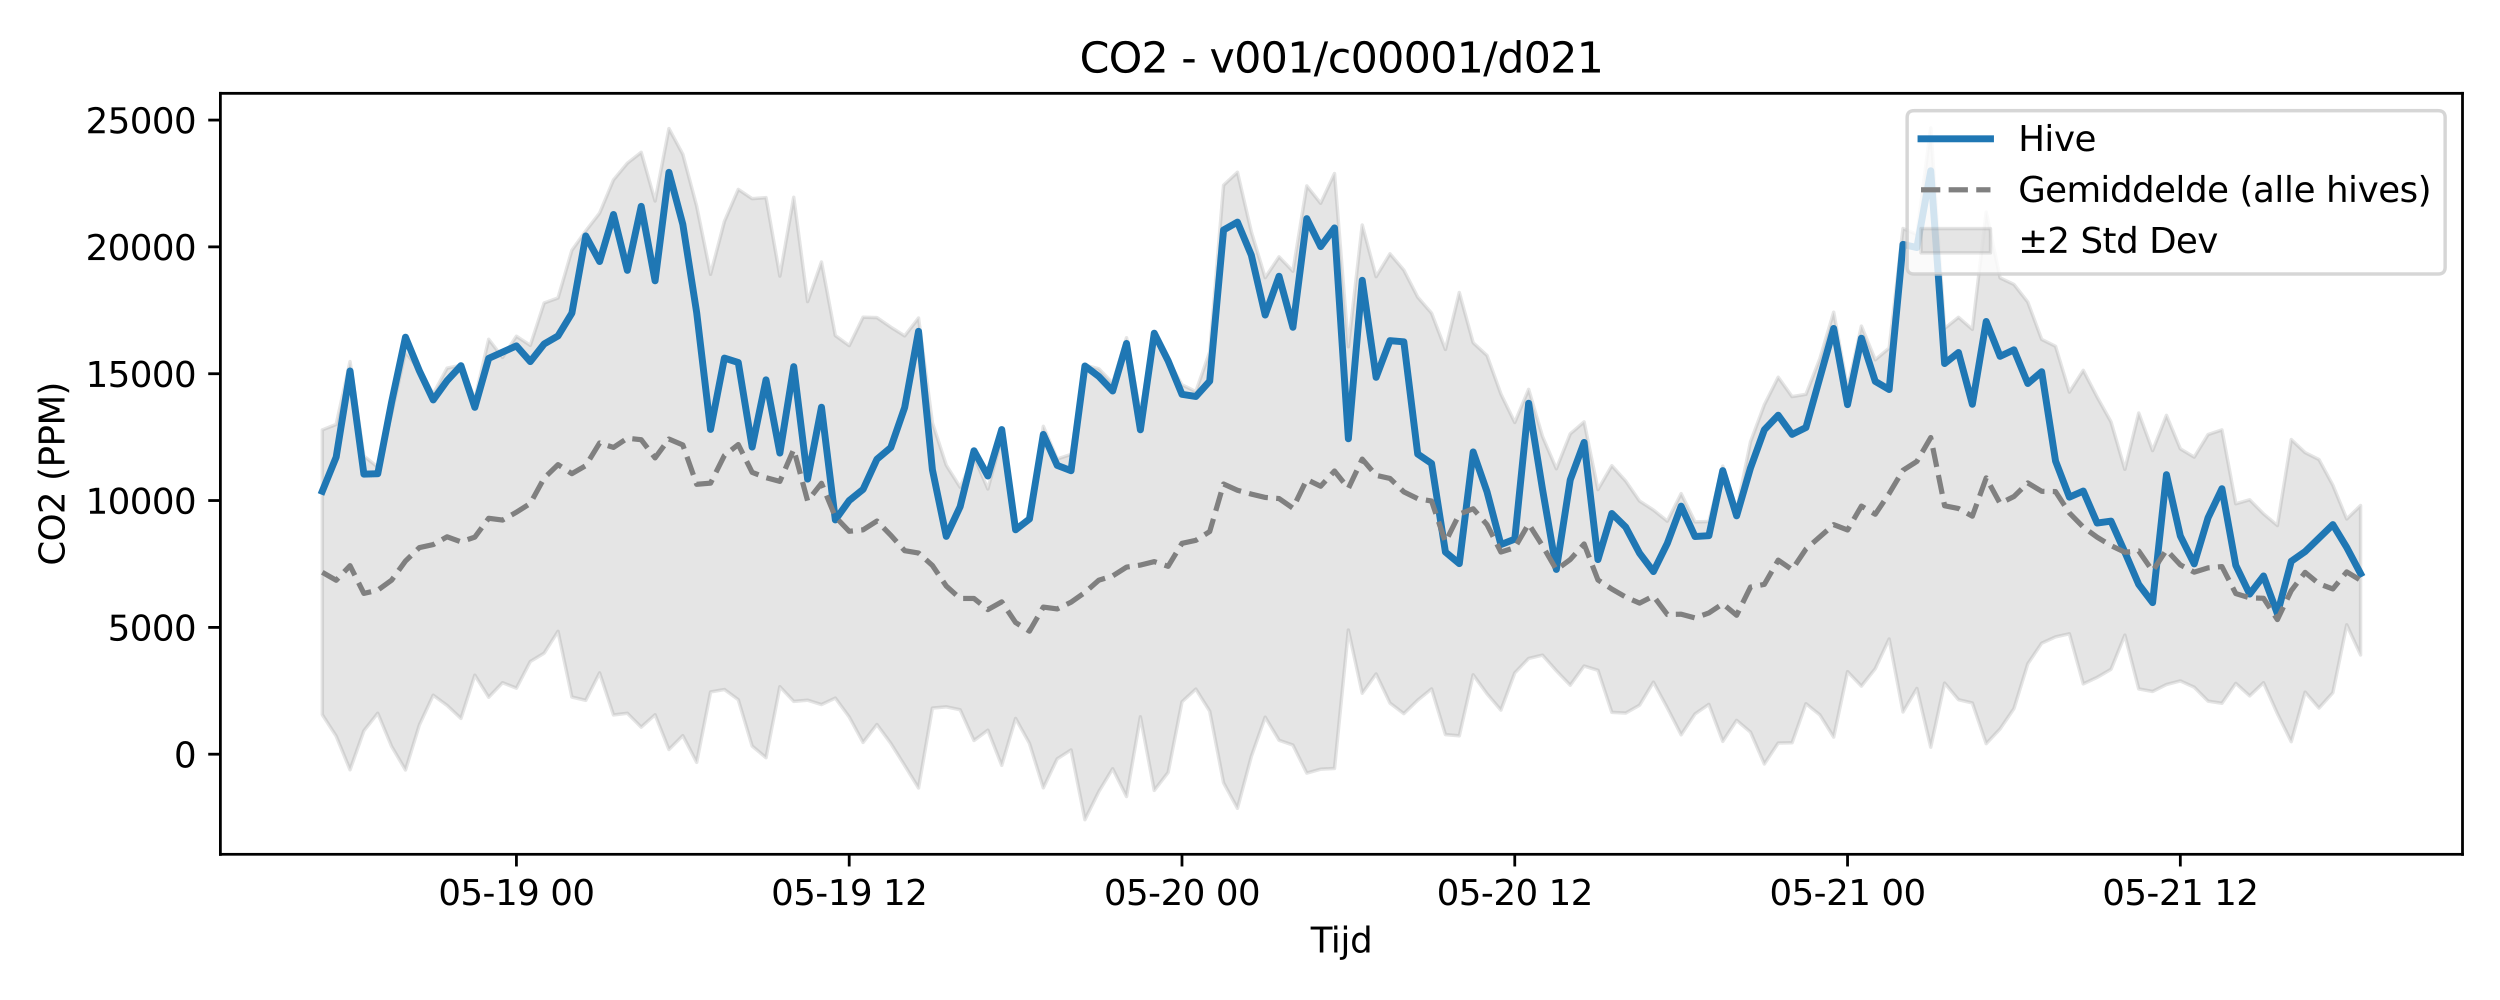 <?xml version="1.0" encoding="utf-8" standalone="no"?>
<!DOCTYPE svg PUBLIC "-//W3C//DTD SVG 1.1//EN"
  "http://www.w3.org/Graphics/SVG/1.1/DTD/svg11.dtd">
<svg xmlns:xlink="http://www.w3.org/1999/xlink" width="720pt" height="288pt" viewBox="0 0 720 288" xmlns="http://www.w3.org/2000/svg" version="1.1">
 <defs>
  <style type="text/css">*{stroke-linejoin: round; stroke-linecap: butt}</style>
 </defs>
 <g id="figure_1">
  <g id="patch_1">
   <path d="M 0 288 
L 720 288 
L 720 0 
L 0 0 
z
" style="fill: #ffffff"/>
  </g>
  <g id="axes_1">
   <g id="patch_2">
    <path d="M 63.47 246.04 
L 709.2 246.04 
L 709.2 26.88 
L 63.47 26.88 
z
" style="fill: #ffffff"/>
   </g>
   <g id="FillBetweenPolyCollection_1">
    <defs>
     <path id="mf8fa6fcfce" d="M 92.821 -164.192 
L 92.821 -82.169 
L 96.815 -76.009 
L 100.808 -66.303 
L 104.802 -77.538 
L 108.795 -82.586 
L 112.788 -73.033 
L 116.782 -66.241 
L 120.775 -79.209 
L 124.768 -87.776 
L 128.762 -84.829 
L 132.755 -81.095 
L 136.749 -93.55 
L 140.742 -87.184 
L 144.735 -91.374 
L 148.729 -89.809 
L 152.722 -97.475 
L 156.715 -99.892 
L 160.709 -106.175 
L 164.702 -87.254 
L 168.696 -86.297 
L 172.689 -94.209 
L 176.682 -82.093 
L 180.676 -82.581 
L 184.669 -78.581 
L 188.663 -82.148 
L 192.656 -72.137 
L 196.649 -76.142 
L 200.643 -68.441 
L 204.636 -88.715 
L 208.629 -89.424 
L 212.623 -86.488 
L 216.616 -73.146 
L 220.61 -69.78 
L 224.603 -90.232 
L 228.596 -86 
L 232.59 -86.339 
L 236.583 -85.08 
L 240.577 -86.954 
L 244.57 -81.518 
L 248.563 -74.172 
L 252.557 -79.349 
L 256.55 -73.909 
L 260.543 -67.546 
L 264.537 -61.051 
L 268.53 -84.072 
L 272.524 -84.425 
L 276.517 -83.593 
L 280.51 -74.73 
L 284.504 -77.698 
L 288.497 -67.581 
L 292.491 -81.087 
L 296.484 -73.909 
L 300.477 -61.094 
L 304.471 -69.449 
L 308.464 -72.015 
L 312.457 -51.922 
L 316.451 -60.007 
L 320.444 -66.601 
L 324.438 -58.593 
L 328.431 -81.572 
L 332.424 -60.356 
L 336.418 -65.531 
L 340.411 -85.868 
L 344.404 -89.541 
L 348.398 -83.178 
L 352.391 -62.541 
L 356.385 -55.208 
L 360.378 -70.129 
L 364.371 -81.447 
L 368.365 -74.806 
L 372.358 -73.417 
L 376.352 -65.348 
L 380.345 -66.472 
L 384.338 -66.68 
L 388.332 -106.562 
L 392.325 -88.341 
L 396.318 -93.891 
L 400.312 -85.511 
L 404.305 -82.473 
L 408.299 -86.34 
L 412.292 -89.598 
L 416.285 -76.428 
L 420.279 -76.089 
L 424.272 -93.656 
L 428.266 -88.179 
L 432.259 -83.486 
L 436.252 -94.196 
L 440.246 -98.364 
L 444.239 -99.318 
L 448.232 -94.811 
L 452.226 -90.655 
L 456.219 -96.177 
L 460.213 -94.948 
L 464.206 -82.833 
L 468.199 -82.635 
L 472.193 -84.902 
L 476.186 -91.534 
L 480.179 -84.144 
L 484.173 -76.373 
L 488.166 -82.382 
L 492.16 -85.145 
L 496.153 -74.478 
L 500.146 -80.532 
L 504.14 -77.148 
L 508.133 -67.971 
L 512.127 -73.996 
L 516.12 -74.087 
L 520.113 -85.327 
L 524.107 -82.117 
L 528.1 -75.716 
L 532.093 -94.561 
L 536.087 -90.396 
L 540.08 -95.426 
L 544.074 -103.976 
L 548.067 -82.947 
L 552.06 -89.729 
L 556.054 -72.811 
L 560.047 -91.271 
L 564.041 -86.48 
L 568.034 -85.539 
L 572.027 -73.82 
L 576.021 -78.064 
L 580.014 -83.926 
L 584.007 -96.824 
L 588.001 -102.758 
L 591.994 -104.578 
L 595.988 -105.465 
L 599.981 -91.041 
L 603.974 -92.908 
L 607.968 -95.242 
L 611.961 -105.082 
L 615.955 -89.593 
L 619.948 -88.852 
L 623.941 -90.853 
L 627.935 -91.895 
L 631.928 -90.087 
L 635.921 -86.063 
L 639.915 -85.452 
L 643.908 -91.189 
L 647.902 -87.582 
L 651.895 -91.37 
L 655.888 -82.476 
L 659.882 -74.389 
L 663.875 -88.661 
L 667.868 -84.069 
L 671.862 -88.507 
L 675.855 -108.054 
L 679.849 -99.367 
L 679.849 -142.415 
L 679.849 -142.415 
L 675.855 -138.538 
L 671.862 -148.266 
L 667.868 -155.652 
L 663.875 -157.651 
L 659.882 -161.412 
L 655.888 -136.651 
L 651.895 -140.023 
L 647.902 -144.064 
L 643.908 -142.917 
L 639.915 -164.194 
L 635.921 -162.847 
L 631.928 -156.348 
L 627.935 -158.743 
L 623.941 -168.38 
L 619.948 -158.223 
L 615.955 -169.051 
L 611.961 -152.83 
L 607.968 -166.508 
L 603.974 -173.663 
L 599.981 -181.344 
L 595.988 -175.07 
L 591.994 -188.27 
L 588.001 -190.257 
L 584.007 -200.997 
L 580.014 -206.087 
L 576.021 -207.968 
L 572.027 -226.905 
L 568.034 -193.142 
L 564.041 -196.616 
L 560.047 -193.403 
L 556.054 -251.158 
L 552.06 -220.485 
L 548.067 -222.19 
L 544.074 -187.751 
L 540.08 -184.381 
L 536.087 -194.09 
L 532.093 -176.171 
L 528.1 -198.084 
L 524.107 -184.673 
L 520.113 -174.437 
L 516.12 -173.773 
L 512.127 -179.361 
L 508.133 -171.44 
L 504.14 -160.708 
L 500.146 -141.087 
L 496.153 -153.766 
L 492.16 -137.804 
L 488.166 -137.699 
L 484.173 -145.844 
L 480.179 -137.918 
L 476.186 -141.122 
L 472.193 -143.702 
L 468.199 -149.465 
L 464.206 -153.881 
L 460.213 -147.001 
L 456.219 -166.499 
L 452.226 -163.046 
L 448.232 -152.999 
L 444.239 -162.313 
L 440.246 -175.866 
L 436.252 -166.333 
L 432.259 -174.541 
L 428.266 -185.61 
L 424.272 -189.29 
L 420.279 -203.765 
L 416.285 -187.356 
L 412.292 -197.812 
L 408.299 -202.427 
L 404.305 -210.209 
L 400.312 -214.903 
L 396.318 -208.321 
L 392.325 -223.208 
L 388.332 -188.123 
L 384.338 -238.031 
L 380.345 -229.453 
L 376.352 -234.466 
L 372.358 -209.884 
L 368.365 -214.028 
L 364.371 -208.036 
L 360.378 -221.268 
L 356.385 -238.397 
L 352.391 -234.667 
L 348.398 -186.665 
L 344.404 -175.232 
L 340.411 -177.168 
L 336.418 -184.267 
L 332.424 -192.148 
L 328.431 -168.948 
L 324.438 -190.741 
L 320.444 -177.665 
L 316.451 -181.794 
L 312.457 -182.842 
L 308.464 -157.124 
L 304.471 -155.814 
L 300.477 -165.223 
L 296.484 -138.535 
L 292.491 -136.335 
L 288.497 -161.749 
L 284.504 -147.17 
L 280.51 -156.538 
L 276.517 -147.678 
L 272.524 -154.018 
L 268.53 -166.227 
L 264.537 -196.412 
L 260.543 -191.265 
L 256.55 -193.789 
L 252.557 -196.531 
L 248.563 -196.645 
L 244.57 -188.458 
L 240.577 -191.358 
L 236.583 -212.551 
L 232.59 -201.131 
L 228.596 -231.193 
L 224.603 -208.488 
L 220.61 -231.092 
L 216.616 -230.78 
L 212.623 -233.457 
L 208.629 -224.229 
L 204.636 -208.994 
L 200.643 -228.601 
L 196.649 -243.563 
L 192.656 -250.978 
L 188.663 -230.111 
L 184.669 -244.143 
L 180.676 -240.997 
L 176.682 -236.192 
L 172.689 -226.629 
L 168.696 -221.498 
L 164.702 -215.916 
L 160.709 -202.193 
L 156.715 -200.746 
L 152.722 -188.539 
L 148.729 -191.169 
L 144.735 -185.066 
L 140.742 -190.288 
L 136.749 -173.07 
L 132.755 -182.808 
L 128.762 -181.971 
L 124.768 -174.551 
L 120.775 -181.365 
L 116.782 -186.612 
L 112.788 -168.808 
L 108.795 -153.467 
L 104.802 -156.665 
L 100.808 -183.861 
L 96.815 -165.764 
L 92.821 -164.192 
z
" style="stroke: #808080; stroke-opacity: 0.2"/>
    </defs>
    <g clip-path="url(#p6b0b8e8bc1)">
     <use xlink:href="#mf8fa6fcfce" x="0" y="288" style="fill: #808080; fill-opacity: 0.2; stroke: #808080; stroke-opacity: 0.2"/>
    </g>
   </g>
   <g id="matplotlib.axis_1">
    <g id="xtick_1">
     <g id="line2d_1">
      <defs>
       <path id="m5cc747899a" d="M 0 0 
L 0 3.5 
" style="stroke: #000000; stroke-width: 0.8"/>
      </defs>
      <g>
       <use xlink:href="#m5cc747899a" x="148.729" y="246.04" style="stroke: #000000; stroke-width: 0.8"/>
      </g>
     </g>
     <g id="text_1">
      <!-- 05-19 00 -->
      <g transform="translate(126.248 260.638) scale(0.1 -0.1)">
       <defs>
        <path id="DejaVuSans-30" d="M 2034 4250 
Q 1547 4250 1301 3770 
Q 1056 3291 1056 2328 
Q 1056 1369 1301 889 
Q 1547 409 2034 409 
Q 2525 409 2770 889 
Q 3016 1369 3016 2328 
Q 3016 3291 2770 3770 
Q 2525 4250 2034 4250 
z
M 2034 4750 
Q 2819 4750 3233 4129 
Q 3647 3509 3647 2328 
Q 3647 1150 3233 529 
Q 2819 -91 2034 -91 
Q 1250 -91 836 529 
Q 422 1150 422 2328 
Q 422 3509 836 4129 
Q 1250 4750 2034 4750 
z
" transform="scale(0.016)"/>
        <path id="DejaVuSans-35" d="M 691 4666 
L 3169 4666 
L 3169 4134 
L 1269 4134 
L 1269 2991 
Q 1406 3038 1543 3061 
Q 1681 3084 1819 3084 
Q 2600 3084 3056 2656 
Q 3513 2228 3513 1497 
Q 3513 744 3044 326 
Q 2575 -91 1722 -91 
Q 1428 -91 1123 -41 
Q 819 9 494 109 
L 494 744 
Q 775 591 1075 516 
Q 1375 441 1709 441 
Q 2250 441 2565 725 
Q 2881 1009 2881 1497 
Q 2881 1984 2565 2268 
Q 2250 2553 1709 2553 
Q 1456 2553 1204 2497 
Q 953 2441 691 2322 
L 691 4666 
z
" transform="scale(0.016)"/>
        <path id="DejaVuSans-2d" d="M 313 2009 
L 1997 2009 
L 1997 1497 
L 313 1497 
L 313 2009 
z
" transform="scale(0.016)"/>
        <path id="DejaVuSans-31" d="M 794 531 
L 1825 531 
L 1825 4091 
L 703 3866 
L 703 4441 
L 1819 4666 
L 2450 4666 
L 2450 531 
L 3481 531 
L 3481 0 
L 794 0 
L 794 531 
z
" transform="scale(0.016)"/>
        <path id="DejaVuSans-39" d="M 703 97 
L 703 672 
Q 941 559 1184 500 
Q 1428 441 1663 441 
Q 2288 441 2617 861 
Q 2947 1281 2994 2138 
Q 2813 1869 2534 1725 
Q 2256 1581 1919 1581 
Q 1219 1581 811 2004 
Q 403 2428 403 3163 
Q 403 3881 828 4315 
Q 1253 4750 1959 4750 
Q 2769 4750 3195 4129 
Q 3622 3509 3622 2328 
Q 3622 1225 3098 567 
Q 2575 -91 1691 -91 
Q 1453 -91 1209 -44 
Q 966 3 703 97 
z
M 1959 2075 
Q 2384 2075 2632 2365 
Q 2881 2656 2881 3163 
Q 2881 3666 2632 3958 
Q 2384 4250 1959 4250 
Q 1534 4250 1286 3958 
Q 1038 3666 1038 3163 
Q 1038 2656 1286 2365 
Q 1534 2075 1959 2075 
z
" transform="scale(0.016)"/>
        <path id="DejaVuSans-20" transform="scale(0.016)"/>
       </defs>
       <use xlink:href="#DejaVuSans-30"/>
       <use xlink:href="#DejaVuSans-35" transform="translate(63.623 0)"/>
       <use xlink:href="#DejaVuSans-2d" transform="translate(127.246 0)"/>
       <use xlink:href="#DejaVuSans-31" transform="translate(163.33 0)"/>
       <use xlink:href="#DejaVuSans-39" transform="translate(226.953 0)"/>
       <use xlink:href="#DejaVuSans-20" transform="translate(290.576 0)"/>
       <use xlink:href="#DejaVuSans-30" transform="translate(322.363 0)"/>
       <use xlink:href="#DejaVuSans-30" transform="translate(385.986 0)"/>
      </g>
     </g>
    </g>
    <g id="xtick_2">
     <g id="line2d_2">
      <g>
       <use xlink:href="#m5cc747899a" x="244.57" y="246.04" style="stroke: #000000; stroke-width: 0.8"/>
      </g>
     </g>
     <g id="text_2">
      <!-- 05-19 12 -->
      <g transform="translate(222.089 260.638) scale(0.1 -0.1)">
       <defs>
        <path id="DejaVuSans-32" d="M 1228 531 
L 3431 531 
L 3431 0 
L 469 0 
L 469 531 
Q 828 903 1448 1529 
Q 2069 2156 2228 2338 
Q 2531 2678 2651 2914 
Q 2772 3150 2772 3378 
Q 2772 3750 2511 3984 
Q 2250 4219 1831 4219 
Q 1534 4219 1204 4116 
Q 875 4013 500 3803 
L 500 4441 
Q 881 4594 1212 4672 
Q 1544 4750 1819 4750 
Q 2544 4750 2975 4387 
Q 3406 4025 3406 3419 
Q 3406 3131 3298 2873 
Q 3191 2616 2906 2266 
Q 2828 2175 2409 1742 
Q 1991 1309 1228 531 
z
" transform="scale(0.016)"/>
       </defs>
       <use xlink:href="#DejaVuSans-30"/>
       <use xlink:href="#DejaVuSans-35" transform="translate(63.623 0)"/>
       <use xlink:href="#DejaVuSans-2d" transform="translate(127.246 0)"/>
       <use xlink:href="#DejaVuSans-31" transform="translate(163.33 0)"/>
       <use xlink:href="#DejaVuSans-39" transform="translate(226.953 0)"/>
       <use xlink:href="#DejaVuSans-20" transform="translate(290.576 0)"/>
       <use xlink:href="#DejaVuSans-31" transform="translate(322.363 0)"/>
       <use xlink:href="#DejaVuSans-32" transform="translate(385.986 0)"/>
      </g>
     </g>
    </g>
    <g id="xtick_3">
     <g id="line2d_3">
      <g>
       <use xlink:href="#m5cc747899a" x="340.411" y="246.04" style="stroke: #000000; stroke-width: 0.8"/>
      </g>
     </g>
     <g id="text_3">
      <!-- 05-20 00 -->
      <g transform="translate(317.931 260.638) scale(0.1 -0.1)">
       <use xlink:href="#DejaVuSans-30"/>
       <use xlink:href="#DejaVuSans-35" transform="translate(63.623 0)"/>
       <use xlink:href="#DejaVuSans-2d" transform="translate(127.246 0)"/>
       <use xlink:href="#DejaVuSans-32" transform="translate(163.33 0)"/>
       <use xlink:href="#DejaVuSans-30" transform="translate(226.953 0)"/>
       <use xlink:href="#DejaVuSans-20" transform="translate(290.576 0)"/>
       <use xlink:href="#DejaVuSans-30" transform="translate(322.363 0)"/>
       <use xlink:href="#DejaVuSans-30" transform="translate(385.986 0)"/>
      </g>
     </g>
    </g>
    <g id="xtick_4">
     <g id="line2d_4">
      <g>
       <use xlink:href="#m5cc747899a" x="436.252" y="246.04" style="stroke: #000000; stroke-width: 0.8"/>
      </g>
     </g>
     <g id="text_4">
      <!-- 05-20 12 -->
      <g transform="translate(413.772 260.638) scale(0.1 -0.1)">
       <use xlink:href="#DejaVuSans-30"/>
       <use xlink:href="#DejaVuSans-35" transform="translate(63.623 0)"/>
       <use xlink:href="#DejaVuSans-2d" transform="translate(127.246 0)"/>
       <use xlink:href="#DejaVuSans-32" transform="translate(163.33 0)"/>
       <use xlink:href="#DejaVuSans-30" transform="translate(226.953 0)"/>
       <use xlink:href="#DejaVuSans-20" transform="translate(290.576 0)"/>
       <use xlink:href="#DejaVuSans-31" transform="translate(322.363 0)"/>
       <use xlink:href="#DejaVuSans-32" transform="translate(385.986 0)"/>
      </g>
     </g>
    </g>
    <g id="xtick_5">
     <g id="line2d_5">
      <g>
       <use xlink:href="#m5cc747899a" x="532.093" y="246.04" style="stroke: #000000; stroke-width: 0.8"/>
      </g>
     </g>
     <g id="text_5">
      <!-- 05-21 00 -->
      <g transform="translate(509.613 260.638) scale(0.1 -0.1)">
       <use xlink:href="#DejaVuSans-30"/>
       <use xlink:href="#DejaVuSans-35" transform="translate(63.623 0)"/>
       <use xlink:href="#DejaVuSans-2d" transform="translate(127.246 0)"/>
       <use xlink:href="#DejaVuSans-32" transform="translate(163.33 0)"/>
       <use xlink:href="#DejaVuSans-31" transform="translate(226.953 0)"/>
       <use xlink:href="#DejaVuSans-20" transform="translate(290.576 0)"/>
       <use xlink:href="#DejaVuSans-30" transform="translate(322.363 0)"/>
       <use xlink:href="#DejaVuSans-30" transform="translate(385.986 0)"/>
      </g>
     </g>
    </g>
    <g id="xtick_6">
     <g id="line2d_6">
      <g>
       <use xlink:href="#m5cc747899a" x="627.935" y="246.04" style="stroke: #000000; stroke-width: 0.8"/>
      </g>
     </g>
     <g id="text_6">
      <!-- 05-21 12 -->
      <g transform="translate(605.454 260.638) scale(0.1 -0.1)">
       <use xlink:href="#DejaVuSans-30"/>
       <use xlink:href="#DejaVuSans-35" transform="translate(63.623 0)"/>
       <use xlink:href="#DejaVuSans-2d" transform="translate(127.246 0)"/>
       <use xlink:href="#DejaVuSans-32" transform="translate(163.33 0)"/>
       <use xlink:href="#DejaVuSans-31" transform="translate(226.953 0)"/>
       <use xlink:href="#DejaVuSans-20" transform="translate(290.576 0)"/>
       <use xlink:href="#DejaVuSans-31" transform="translate(322.363 0)"/>
       <use xlink:href="#DejaVuSans-32" transform="translate(385.986 0)"/>
      </g>
     </g>
    </g>
    <g id="text_7">
     <!-- Tijd -->
     <g transform="translate(377.485 274.317) scale(0.1 -0.1)">
      <defs>
       <path id="DejaVuSans-54" d="M -19 4666 
L 3928 4666 
L 3928 4134 
L 2272 4134 
L 2272 0 
L 1638 0 
L 1638 4134 
L -19 4134 
L -19 4666 
z
" transform="scale(0.016)"/>
       <path id="DejaVuSans-69" d="M 603 3500 
L 1178 3500 
L 1178 0 
L 603 0 
L 603 3500 
z
M 603 4863 
L 1178 4863 
L 1178 4134 
L 603 4134 
L 603 4863 
z
" transform="scale(0.016)"/>
       <path id="DejaVuSans-6a" d="M 603 3500 
L 1178 3500 
L 1178 -63 
Q 1178 -731 923 -1031 
Q 669 -1331 103 -1331 
L -116 -1331 
L -116 -844 
L 38 -844 
Q 366 -844 484 -692 
Q 603 -541 603 -63 
L 603 3500 
z
M 603 4863 
L 1178 4863 
L 1178 4134 
L 603 4134 
L 603 4863 
z
" transform="scale(0.016)"/>
       <path id="DejaVuSans-64" d="M 2906 2969 
L 2906 4863 
L 3481 4863 
L 3481 0 
L 2906 0 
L 2906 525 
Q 2725 213 2448 61 
Q 2172 -91 1784 -91 
Q 1150 -91 751 415 
Q 353 922 353 1747 
Q 353 2572 751 3078 
Q 1150 3584 1784 3584 
Q 2172 3584 2448 3432 
Q 2725 3281 2906 2969 
z
M 947 1747 
Q 947 1113 1208 752 
Q 1469 391 1925 391 
Q 2381 391 2643 752 
Q 2906 1113 2906 1747 
Q 2906 2381 2643 2742 
Q 2381 3103 1925 3103 
Q 1469 3103 1208 2742 
Q 947 2381 947 1747 
z
" transform="scale(0.016)"/>
      </defs>
      <use xlink:href="#DejaVuSans-54"/>
      <use xlink:href="#DejaVuSans-69" transform="translate(57.959 0)"/>
      <use xlink:href="#DejaVuSans-6a" transform="translate(85.742 0)"/>
      <use xlink:href="#DejaVuSans-64" transform="translate(113.525 0)"/>
     </g>
    </g>
   </g>
   <g id="matplotlib.axis_2">
    <g id="ytick_1">
     <g id="line2d_7">
      <defs>
       <path id="mc798538064" d="M 0 0 
L -3.5 0 
" style="stroke: #000000; stroke-width: 0.8"/>
      </defs>
      <g>
       <use xlink:href="#mc798538064" x="63.47" y="217.214" style="stroke: #000000; stroke-width: 0.8"/>
      </g>
     </g>
     <g id="text_8">
      <!-- 0 -->
      <g transform="translate(50.108 221.013) scale(0.1 -0.1)">
       <use xlink:href="#DejaVuSans-30"/>
      </g>
     </g>
    </g>
    <g id="ytick_2">
     <g id="line2d_8">
      <g>
       <use xlink:href="#mc798538064" x="63.47" y="180.685" style="stroke: #000000; stroke-width: 0.8"/>
      </g>
     </g>
     <g id="text_9">
      <!-- 5000 -->
      <g transform="translate(31.02 184.485) scale(0.1 -0.1)">
       <use xlink:href="#DejaVuSans-35"/>
       <use xlink:href="#DejaVuSans-30" transform="translate(63.623 0)"/>
       <use xlink:href="#DejaVuSans-30" transform="translate(127.246 0)"/>
       <use xlink:href="#DejaVuSans-30" transform="translate(190.869 0)"/>
      </g>
     </g>
    </g>
    <g id="ytick_3">
     <g id="line2d_9">
      <g>
       <use xlink:href="#mc798538064" x="63.47" y="144.157" style="stroke: #000000; stroke-width: 0.8"/>
      </g>
     </g>
     <g id="text_10">
      <!-- 10000 -->
      <g transform="translate(24.657 147.956) scale(0.1 -0.1)">
       <use xlink:href="#DejaVuSans-31"/>
       <use xlink:href="#DejaVuSans-30" transform="translate(63.623 0)"/>
       <use xlink:href="#DejaVuSans-30" transform="translate(127.246 0)"/>
       <use xlink:href="#DejaVuSans-30" transform="translate(190.869 0)"/>
       <use xlink:href="#DejaVuSans-30" transform="translate(254.492 0)"/>
      </g>
     </g>
    </g>
    <g id="ytick_4">
     <g id="line2d_10">
      <g>
       <use xlink:href="#mc798538064" x="63.47" y="107.629" style="stroke: #000000; stroke-width: 0.8"/>
      </g>
     </g>
     <g id="text_11">
      <!-- 15000 -->
      <g transform="translate(24.657 111.428) scale(0.1 -0.1)">
       <use xlink:href="#DejaVuSans-31"/>
       <use xlink:href="#DejaVuSans-35" transform="translate(63.623 0)"/>
       <use xlink:href="#DejaVuSans-30" transform="translate(127.246 0)"/>
       <use xlink:href="#DejaVuSans-30" transform="translate(190.869 0)"/>
       <use xlink:href="#DejaVuSans-30" transform="translate(254.492 0)"/>
      </g>
     </g>
    </g>
    <g id="ytick_5">
     <g id="line2d_11">
      <g>
       <use xlink:href="#mc798538064" x="63.47" y="71.101" style="stroke: #000000; stroke-width: 0.8"/>
      </g>
     </g>
     <g id="text_12">
      <!-- 20000 -->
      <g transform="translate(24.657 74.9) scale(0.1 -0.1)">
       <use xlink:href="#DejaVuSans-32"/>
       <use xlink:href="#DejaVuSans-30" transform="translate(63.623 0)"/>
       <use xlink:href="#DejaVuSans-30" transform="translate(127.246 0)"/>
       <use xlink:href="#DejaVuSans-30" transform="translate(190.869 0)"/>
       <use xlink:href="#DejaVuSans-30" transform="translate(254.492 0)"/>
      </g>
     </g>
    </g>
    <g id="ytick_6">
     <g id="line2d_12">
      <g>
       <use xlink:href="#mc798538064" x="63.47" y="34.573" style="stroke: #000000; stroke-width: 0.8"/>
      </g>
     </g>
     <g id="text_13">
      <!-- 25000 -->
      <g transform="translate(24.657 38.372) scale(0.1 -0.1)">
       <use xlink:href="#DejaVuSans-32"/>
       <use xlink:href="#DejaVuSans-35" transform="translate(63.623 0)"/>
       <use xlink:href="#DejaVuSans-30" transform="translate(127.246 0)"/>
       <use xlink:href="#DejaVuSans-30" transform="translate(190.869 0)"/>
       <use xlink:href="#DejaVuSans-30" transform="translate(254.492 0)"/>
      </g>
     </g>
    </g>
    <g id="text_14">
     <!-- CO2 (PPM) -->
     <g transform="translate(18.578 162.903) rotate(-90) scale(0.1 -0.1)">
      <defs>
       <path id="DejaVuSans-43" d="M 4122 4306 
L 4122 3641 
Q 3803 3938 3442 4084 
Q 3081 4231 2675 4231 
Q 1875 4231 1450 3742 
Q 1025 3253 1025 2328 
Q 1025 1406 1450 917 
Q 1875 428 2675 428 
Q 3081 428 3442 575 
Q 3803 722 4122 1019 
L 4122 359 
Q 3791 134 3420 21 
Q 3050 -91 2638 -91 
Q 1578 -91 968 557 
Q 359 1206 359 2328 
Q 359 3453 968 4101 
Q 1578 4750 2638 4750 
Q 3056 4750 3426 4639 
Q 3797 4528 4122 4306 
z
" transform="scale(0.016)"/>
       <path id="DejaVuSans-4f" d="M 2522 4238 
Q 1834 4238 1429 3725 
Q 1025 3213 1025 2328 
Q 1025 1447 1429 934 
Q 1834 422 2522 422 
Q 3209 422 3611 934 
Q 4013 1447 4013 2328 
Q 4013 3213 3611 3725 
Q 3209 4238 2522 4238 
z
M 2522 4750 
Q 3503 4750 4090 4092 
Q 4678 3434 4678 2328 
Q 4678 1225 4090 567 
Q 3503 -91 2522 -91 
Q 1538 -91 948 565 
Q 359 1222 359 2328 
Q 359 3434 948 4092 
Q 1538 4750 2522 4750 
z
" transform="scale(0.016)"/>
       <path id="DejaVuSans-28" d="M 1984 4856 
Q 1566 4138 1362 3434 
Q 1159 2731 1159 2009 
Q 1159 1288 1364 580 
Q 1569 -128 1984 -844 
L 1484 -844 
Q 1016 -109 783 600 
Q 550 1309 550 2009 
Q 550 2706 781 3412 
Q 1013 4119 1484 4856 
L 1984 4856 
z
" transform="scale(0.016)"/>
       <path id="DejaVuSans-50" d="M 1259 4147 
L 1259 2394 
L 2053 2394 
Q 2494 2394 2734 2622 
Q 2975 2850 2975 3272 
Q 2975 3691 2734 3919 
Q 2494 4147 2053 4147 
L 1259 4147 
z
M 628 4666 
L 2053 4666 
Q 2838 4666 3239 4311 
Q 3641 3956 3641 3272 
Q 3641 2581 3239 2228 
Q 2838 1875 2053 1875 
L 1259 1875 
L 1259 0 
L 628 0 
L 628 4666 
z
" transform="scale(0.016)"/>
       <path id="DejaVuSans-4d" d="M 628 4666 
L 1569 4666 
L 2759 1491 
L 3956 4666 
L 4897 4666 
L 4897 0 
L 4281 0 
L 4281 4097 
L 3078 897 
L 2444 897 
L 1241 4097 
L 1241 0 
L 628 0 
L 628 4666 
z
" transform="scale(0.016)"/>
       <path id="DejaVuSans-29" d="M 513 4856 
L 1013 4856 
Q 1481 4119 1714 3412 
Q 1947 2706 1947 2009 
Q 1947 1309 1714 600 
Q 1481 -109 1013 -844 
L 513 -844 
Q 928 -128 1133 580 
Q 1338 1288 1338 2009 
Q 1338 2731 1133 3434 
Q 928 4138 513 4856 
z
" transform="scale(0.016)"/>
      </defs>
      <use xlink:href="#DejaVuSans-43"/>
      <use xlink:href="#DejaVuSans-4f" transform="translate(69.824 0)"/>
      <use xlink:href="#DejaVuSans-32" transform="translate(148.535 0)"/>
      <use xlink:href="#DejaVuSans-20" transform="translate(212.158 0)"/>
      <use xlink:href="#DejaVuSans-28" transform="translate(243.945 0)"/>
      <use xlink:href="#DejaVuSans-50" transform="translate(282.959 0)"/>
      <use xlink:href="#DejaVuSans-50" transform="translate(343.262 0)"/>
      <use xlink:href="#DejaVuSans-4d" transform="translate(403.564 0)"/>
      <use xlink:href="#DejaVuSans-29" transform="translate(489.844 0)"/>
     </g>
    </g>
   </g>
   <g id="line2d_13">
    <path d="M 92.821 141.48 
L 96.815 131.654 
L 100.808 106.847 
L 104.802 136.552 
L 108.795 136.433 
L 112.788 115.78 
L 116.782 97.114 
L 120.775 106.799 
L 124.768 115.178 
L 128.762 109.628 
L 132.755 105.32 
L 136.749 117.311 
L 140.742 103.216 
L 148.729 99.612 
L 152.722 104.139 
L 156.715 99.057 
L 160.709 96.751 
L 164.702 90.178 
L 168.696 67.95 
L 172.689 75.316 
L 176.682 61.779 
L 180.676 77.862 
L 184.669 59.43 
L 188.663 80.868 
L 192.656 49.632 
L 196.649 64.606 
L 200.643 90.032 
L 204.636 123.675 
L 208.629 103.131 
L 212.623 104.395 
L 216.616 128.762 
L 220.61 109.399 
L 224.603 130.481 
L 228.596 105.598 
L 232.59 137.977 
L 236.583 117.28 
L 240.577 149.735 
L 244.57 144.16 
L 248.563 140.935 
L 252.557 132.253 
L 256.55 128.891 
L 260.543 117.358 
L 264.537 95.421 
L 268.53 135.264 
L 272.524 154.47 
L 276.517 145.922 
L 280.51 129.824 
L 284.504 137.093 
L 288.497 123.714 
L 292.491 152.578 
L 296.484 149.466 
L 300.477 125.121 
L 304.471 134.029 
L 308.464 135.566 
L 312.457 105.401 
L 316.451 108.408 
L 320.444 112.604 
L 324.438 98.921 
L 328.431 123.782 
L 332.424 95.964 
L 336.418 103.91 
L 340.411 113.566 
L 344.404 114.187 
L 348.398 109.757 
L 352.391 66.23 
L 356.385 63.97 
L 360.378 73.475 
L 364.371 90.731 
L 368.365 79.563 
L 372.358 94.256 
L 376.352 62.97 
L 380.345 71.02 
L 384.338 65.648 
L 388.332 126.361 
L 392.325 80.73 
L 396.318 108.664 
L 400.312 98.11 
L 404.305 98.446 
L 408.299 130.759 
L 412.292 133.479 
L 416.285 158.988 
L 420.279 162.323 
L 424.272 130.16 
L 428.266 141.648 
L 432.259 156.84 
L 436.252 155.273 
L 440.246 116.133 
L 444.239 140.899 
L 448.232 163.992 
L 452.226 138.215 
L 456.219 127.416 
L 460.213 161.157 
L 464.206 147.89 
L 468.199 151.801 
L 472.193 159.32 
L 476.186 164.613 
L 480.179 156.511 
L 484.173 145.779 
L 488.166 154.513 
L 492.16 154.276 
L 496.153 135.541 
L 500.146 148.56 
L 504.14 134.779 
L 508.133 123.774 
L 512.127 119.586 
L 516.12 125.102 
L 520.113 123.127 
L 528.1 94.598 
L 532.093 116.535 
L 536.087 97.406 
L 540.08 109.84 
L 544.074 112.185 
L 548.067 70.385 
L 552.06 71.298 
L 556.054 49.191 
L 560.047 104.699 
L 564.041 101.521 
L 568.034 116.432 
L 572.027 92.589 
L 576.021 102.622 
L 580.014 100.747 
L 584.007 110.445 
L 588.001 107.064 
L 591.994 132.773 
L 595.988 143.178 
L 599.981 141.422 
L 603.974 150.637 
L 607.968 150.085 
L 611.961 159.032 
L 615.955 168.321 
L 619.948 173.555 
L 623.941 136.705 
L 627.935 154.353 
L 631.928 162.397 
L 635.921 149.114 
L 639.915 140.75 
L 643.908 162.816 
L 647.902 171.098 
L 651.895 165.879 
L 655.888 176.759 
L 659.882 161.647 
L 663.875 158.856 
L 671.862 151.09 
L 675.855 157.66 
L 679.849 165.205 
L 679.849 165.205 
" clip-path="url(#p6b0b8e8bc1)" style="fill: none; stroke: #1f77b4; stroke-width: 2; stroke-linecap: square"/>
   </g>
   <g id="line2d_14">
    <path d="M 92.821 164.82 
L 96.815 167.113 
L 100.808 162.918 
L 104.802 170.898 
L 108.795 169.974 
L 112.788 167.08 
L 116.782 161.574 
L 120.775 157.713 
L 124.768 156.837 
L 128.762 154.6 
L 132.755 156.048 
L 136.749 154.69 
L 140.742 149.264 
L 144.735 149.78 
L 148.729 147.511 
L 152.722 144.993 
L 156.715 137.681 
L 160.709 133.816 
L 164.702 136.415 
L 168.696 134.103 
L 172.689 127.581 
L 176.682 128.858 
L 180.676 126.211 
L 184.669 126.638 
L 188.663 131.871 
L 192.656 126.443 
L 196.649 128.148 
L 200.643 139.479 
L 204.636 139.146 
L 208.629 131.173 
L 212.623 128.027 
L 216.616 136.037 
L 220.61 137.564 
L 224.603 138.64 
L 228.596 129.403 
L 232.59 144.265 
L 236.583 139.185 
L 240.577 148.844 
L 244.57 153.012 
L 248.563 152.592 
L 252.557 150.06 
L 256.55 154.151 
L 260.543 158.594 
L 264.537 159.269 
L 268.53 162.85 
L 272.524 168.779 
L 276.517 172.364 
L 280.51 172.366 
L 284.504 175.566 
L 288.497 173.335 
L 292.491 179.289 
L 296.484 181.778 
L 300.477 174.842 
L 304.471 175.369 
L 308.464 173.43 
L 312.457 170.618 
L 316.451 167.099 
L 320.444 165.867 
L 324.438 163.333 
L 328.431 162.74 
L 332.424 161.748 
L 336.418 163.101 
L 340.411 156.482 
L 344.404 155.613 
L 348.398 153.078 
L 352.391 139.396 
L 356.385 141.197 
L 360.378 142.301 
L 364.371 143.259 
L 368.365 143.583 
L 372.358 146.35 
L 376.352 138.093 
L 380.345 140.038 
L 384.338 135.645 
L 388.332 140.657 
L 392.325 132.225 
L 396.318 136.894 
L 400.312 137.793 
L 404.305 141.659 
L 408.299 143.617 
L 412.292 144.295 
L 416.285 156.108 
L 420.279 148.073 
L 424.272 146.527 
L 428.266 151.106 
L 432.259 158.986 
L 436.252 157.736 
L 440.246 150.885 
L 444.239 157.184 
L 448.232 164.095 
L 452.226 161.15 
L 456.219 156.662 
L 460.213 167.026 
L 464.206 169.643 
L 468.199 171.95 
L 472.193 173.698 
L 476.186 171.672 
L 480.179 176.969 
L 484.173 176.892 
L 488.166 177.959 
L 492.16 176.525 
L 496.153 173.878 
L 500.146 177.191 
L 504.14 169.072 
L 508.133 168.294 
L 512.127 161.321 
L 516.12 164.07 
L 520.113 158.118 
L 528.1 151.1 
L 532.093 152.634 
L 536.087 145.757 
L 540.08 148.097 
L 544.074 142.136 
L 548.067 135.431 
L 552.06 132.893 
L 556.054 126.015 
L 560.047 145.663 
L 564.041 146.452 
L 568.034 148.66 
L 572.027 137.637 
L 576.021 144.984 
L 580.014 142.993 
L 584.007 139.089 
L 588.001 141.492 
L 591.994 141.576 
L 595.988 147.733 
L 599.981 151.808 
L 603.974 154.714 
L 607.968 157.125 
L 611.961 159.044 
L 615.955 158.678 
L 619.948 164.463 
L 623.941 158.383 
L 627.935 162.681 
L 631.928 164.783 
L 635.921 163.545 
L 639.915 163.177 
L 643.908 170.947 
L 647.902 172.177 
L 651.895 172.304 
L 655.888 178.437 
L 659.882 170.1 
L 663.875 164.844 
L 667.868 168.139 
L 671.862 169.614 
L 675.855 164.704 
L 679.849 167.109 
L 679.849 167.109 
" clip-path="url(#p6b0b8e8bc1)" style="fill: none; stroke-dasharray: 5.55,2.4; stroke-dashoffset: 0; stroke: #808080; stroke-width: 1.5"/>
   </g>
   <g id="patch_3">
    <path d="M 63.47 246.04 
L 63.47 26.88 
" style="fill: none; stroke: #000000; stroke-width: 0.8; stroke-linejoin: miter; stroke-linecap: square"/>
   </g>
   <g id="patch_4">
    <path d="M 709.2 246.04 
L 709.2 26.88 
" style="fill: none; stroke: #000000; stroke-width: 0.8; stroke-linejoin: miter; stroke-linecap: square"/>
   </g>
   <g id="patch_5">
    <path d="M 63.47 246.04 
L 709.2 246.04 
" style="fill: none; stroke: #000000; stroke-width: 0.8; stroke-linejoin: miter; stroke-linecap: square"/>
   </g>
   <g id="patch_6">
    <path d="M 63.47 26.88 
L 709.2 26.88 
" style="fill: none; stroke: #000000; stroke-width: 0.8; stroke-linejoin: miter; stroke-linecap: square"/>
   </g>
   <g id="text_15">
    <!-- CO2 - v001/c00001/d021 -->
    <g transform="translate(310.932 20.88) scale(0.12 -0.12)">
     <defs>
      <path id="DejaVuSans-76" d="M 191 3500 
L 800 3500 
L 1894 563 
L 2988 3500 
L 3597 3500 
L 2284 0 
L 1503 0 
L 191 3500 
z
" transform="scale(0.016)"/>
      <path id="DejaVuSans-2f" d="M 1625 4666 
L 2156 4666 
L 531 -594 
L 0 -594 
L 1625 4666 
z
" transform="scale(0.016)"/>
      <path id="DejaVuSans-63" d="M 3122 3366 
L 3122 2828 
Q 2878 2963 2633 3030 
Q 2388 3097 2138 3097 
Q 1578 3097 1268 2742 
Q 959 2388 959 1747 
Q 959 1106 1268 751 
Q 1578 397 2138 397 
Q 2388 397 2633 464 
Q 2878 531 3122 666 
L 3122 134 
Q 2881 22 2623 -34 
Q 2366 -91 2075 -91 
Q 1284 -91 818 406 
Q 353 903 353 1747 
Q 353 2603 823 3093 
Q 1294 3584 2113 3584 
Q 2378 3584 2631 3529 
Q 2884 3475 3122 3366 
z
" transform="scale(0.016)"/>
     </defs>
     <use xlink:href="#DejaVuSans-43"/>
     <use xlink:href="#DejaVuSans-4f" transform="translate(69.824 0)"/>
     <use xlink:href="#DejaVuSans-32" transform="translate(148.535 0)"/>
     <use xlink:href="#DejaVuSans-20" transform="translate(212.158 0)"/>
     <use xlink:href="#DejaVuSans-2d" transform="translate(243.945 0)"/>
     <use xlink:href="#DejaVuSans-20" transform="translate(280.029 0)"/>
     <use xlink:href="#DejaVuSans-76" transform="translate(311.816 0)"/>
     <use xlink:href="#DejaVuSans-30" transform="translate(370.996 0)"/>
     <use xlink:href="#DejaVuSans-30" transform="translate(434.619 0)"/>
     <use xlink:href="#DejaVuSans-31" transform="translate(498.242 0)"/>
     <use xlink:href="#DejaVuSans-2f" transform="translate(561.865 0)"/>
     <use xlink:href="#DejaVuSans-63" transform="translate(595.557 0)"/>
     <use xlink:href="#DejaVuSans-30" transform="translate(650.537 0)"/>
     <use xlink:href="#DejaVuSans-30" transform="translate(714.16 0)"/>
     <use xlink:href="#DejaVuSans-30" transform="translate(777.783 0)"/>
     <use xlink:href="#DejaVuSans-30" transform="translate(841.406 0)"/>
     <use xlink:href="#DejaVuSans-31" transform="translate(905.029 0)"/>
     <use xlink:href="#DejaVuSans-2f" transform="translate(968.652 0)"/>
     <use xlink:href="#DejaVuSans-64" transform="translate(1002.344 0)"/>
     <use xlink:href="#DejaVuSans-30" transform="translate(1065.82 0)"/>
     <use xlink:href="#DejaVuSans-32" transform="translate(1129.443 0)"/>
     <use xlink:href="#DejaVuSans-31" transform="translate(1193.066 0)"/>
    </g>
   </g>
   <g id="legend_1">
    <g id="patch_7">
     <path d="M 551.256 78.914 
L 702.2 78.914 
Q 704.2 78.914 704.2 76.914 
L 704.2 33.88 
Q 704.2 31.88 702.2 31.88 
L 551.256 31.88 
Q 549.256 31.88 549.256 33.88 
L 549.256 76.914 
Q 549.256 78.914 551.256 78.914 
z
" style="fill: #ffffff; opacity: 0.8; stroke: #cccccc; stroke-linejoin: miter"/>
    </g>
    <g id="line2d_15">
     <path d="M 553.256 39.978 
L 563.256 39.978 
L 573.256 39.978 
" style="fill: none; stroke: #1f77b4; stroke-width: 2; stroke-linecap: square"/>
    </g>
    <g id="text_16">
     <!-- Hive -->
     <g transform="translate(581.256 43.478) scale(0.1 -0.1)">
      <defs>
       <path id="DejaVuSans-48" d="M 628 4666 
L 1259 4666 
L 1259 2753 
L 3553 2753 
L 3553 4666 
L 4184 4666 
L 4184 0 
L 3553 0 
L 3553 2222 
L 1259 2222 
L 1259 0 
L 628 0 
L 628 4666 
z
" transform="scale(0.016)"/>
       <path id="DejaVuSans-65" d="M 3597 1894 
L 3597 1613 
L 953 1613 
Q 991 1019 1311 708 
Q 1631 397 2203 397 
Q 2534 397 2845 478 
Q 3156 559 3463 722 
L 3463 178 
Q 3153 47 2828 -22 
Q 2503 -91 2169 -91 
Q 1331 -91 842 396 
Q 353 884 353 1716 
Q 353 2575 817 3079 
Q 1281 3584 2069 3584 
Q 2775 3584 3186 3129 
Q 3597 2675 3597 1894 
z
M 3022 2063 
Q 3016 2534 2758 2815 
Q 2500 3097 2075 3097 
Q 1594 3097 1305 2825 
Q 1016 2553 972 2059 
L 3022 2063 
z
" transform="scale(0.016)"/>
      </defs>
      <use xlink:href="#DejaVuSans-48"/>
      <use xlink:href="#DejaVuSans-69" transform="translate(75.195 0)"/>
      <use xlink:href="#DejaVuSans-76" transform="translate(102.979 0)"/>
      <use xlink:href="#DejaVuSans-65" transform="translate(162.158 0)"/>
     </g>
    </g>
    <g id="line2d_16">
     <path d="M 553.256 54.657 
L 563.256 54.657 
L 573.256 54.657 
" style="fill: none; stroke-dasharray: 5.55,2.4; stroke-dashoffset: 0; stroke: #808080; stroke-width: 1.5"/>
    </g>
    <g id="text_17">
     <!-- Gemiddelde (alle hives) -->
     <g transform="translate(581.256 58.157) scale(0.1 -0.1)">
      <defs>
       <path id="DejaVuSans-47" d="M 3809 666 
L 3809 1919 
L 2778 1919 
L 2778 2438 
L 4434 2438 
L 4434 434 
Q 4069 175 3628 42 
Q 3188 -91 2688 -91 
Q 1594 -91 976 548 
Q 359 1188 359 2328 
Q 359 3472 976 4111 
Q 1594 4750 2688 4750 
Q 3144 4750 3555 4637 
Q 3966 4525 4313 4306 
L 4313 3634 
Q 3963 3931 3569 4081 
Q 3175 4231 2741 4231 
Q 1884 4231 1454 3753 
Q 1025 3275 1025 2328 
Q 1025 1384 1454 906 
Q 1884 428 2741 428 
Q 3075 428 3337 486 
Q 3600 544 3809 666 
z
" transform="scale(0.016)"/>
       <path id="DejaVuSans-6d" d="M 3328 2828 
Q 3544 3216 3844 3400 
Q 4144 3584 4550 3584 
Q 5097 3584 5394 3201 
Q 5691 2819 5691 2113 
L 5691 0 
L 5113 0 
L 5113 2094 
Q 5113 2597 4934 2840 
Q 4756 3084 4391 3084 
Q 3944 3084 3684 2787 
Q 3425 2491 3425 1978 
L 3425 0 
L 2847 0 
L 2847 2094 
Q 2847 2600 2669 2842 
Q 2491 3084 2119 3084 
Q 1678 3084 1418 2786 
Q 1159 2488 1159 1978 
L 1159 0 
L 581 0 
L 581 3500 
L 1159 3500 
L 1159 2956 
Q 1356 3278 1631 3431 
Q 1906 3584 2284 3584 
Q 2666 3584 2933 3390 
Q 3200 3197 3328 2828 
z
" transform="scale(0.016)"/>
       <path id="DejaVuSans-6c" d="M 603 4863 
L 1178 4863 
L 1178 0 
L 603 0 
L 603 4863 
z
" transform="scale(0.016)"/>
       <path id="DejaVuSans-61" d="M 2194 1759 
Q 1497 1759 1228 1600 
Q 959 1441 959 1056 
Q 959 750 1161 570 
Q 1363 391 1709 391 
Q 2188 391 2477 730 
Q 2766 1069 2766 1631 
L 2766 1759 
L 2194 1759 
z
M 3341 1997 
L 3341 0 
L 2766 0 
L 2766 531 
Q 2569 213 2275 61 
Q 1981 -91 1556 -91 
Q 1019 -91 701 211 
Q 384 513 384 1019 
Q 384 1609 779 1909 
Q 1175 2209 1959 2209 
L 2766 2209 
L 2766 2266 
Q 2766 2663 2505 2880 
Q 2244 3097 1772 3097 
Q 1472 3097 1187 3025 
Q 903 2953 641 2809 
L 641 3341 
Q 956 3463 1253 3523 
Q 1550 3584 1831 3584 
Q 2591 3584 2966 3190 
Q 3341 2797 3341 1997 
z
" transform="scale(0.016)"/>
       <path id="DejaVuSans-68" d="M 3513 2113 
L 3513 0 
L 2938 0 
L 2938 2094 
Q 2938 2591 2744 2837 
Q 2550 3084 2163 3084 
Q 1697 3084 1428 2787 
Q 1159 2491 1159 1978 
L 1159 0 
L 581 0 
L 581 4863 
L 1159 4863 
L 1159 2956 
Q 1366 3272 1645 3428 
Q 1925 3584 2291 3584 
Q 2894 3584 3203 3211 
Q 3513 2838 3513 2113 
z
" transform="scale(0.016)"/>
       <path id="DejaVuSans-73" d="M 2834 3397 
L 2834 2853 
Q 2591 2978 2328 3040 
Q 2066 3103 1784 3103 
Q 1356 3103 1142 2972 
Q 928 2841 928 2578 
Q 928 2378 1081 2264 
Q 1234 2150 1697 2047 
L 1894 2003 
Q 2506 1872 2764 1633 
Q 3022 1394 3022 966 
Q 3022 478 2636 193 
Q 2250 -91 1575 -91 
Q 1294 -91 989 -36 
Q 684 19 347 128 
L 347 722 
Q 666 556 975 473 
Q 1284 391 1588 391 
Q 1994 391 2212 530 
Q 2431 669 2431 922 
Q 2431 1156 2273 1281 
Q 2116 1406 1581 1522 
L 1381 1569 
Q 847 1681 609 1914 
Q 372 2147 372 2553 
Q 372 3047 722 3315 
Q 1072 3584 1716 3584 
Q 2034 3584 2315 3537 
Q 2597 3491 2834 3397 
z
" transform="scale(0.016)"/>
      </defs>
      <use xlink:href="#DejaVuSans-47"/>
      <use xlink:href="#DejaVuSans-65" transform="translate(77.49 0)"/>
      <use xlink:href="#DejaVuSans-6d" transform="translate(139.014 0)"/>
      <use xlink:href="#DejaVuSans-69" transform="translate(236.426 0)"/>
      <use xlink:href="#DejaVuSans-64" transform="translate(264.209 0)"/>
      <use xlink:href="#DejaVuSans-64" transform="translate(327.686 0)"/>
      <use xlink:href="#DejaVuSans-65" transform="translate(391.162 0)"/>
      <use xlink:href="#DejaVuSans-6c" transform="translate(452.686 0)"/>
      <use xlink:href="#DejaVuSans-64" transform="translate(480.469 0)"/>
      <use xlink:href="#DejaVuSans-65" transform="translate(543.945 0)"/>
      <use xlink:href="#DejaVuSans-20" transform="translate(605.469 0)"/>
      <use xlink:href="#DejaVuSans-28" transform="translate(637.256 0)"/>
      <use xlink:href="#DejaVuSans-61" transform="translate(676.27 0)"/>
      <use xlink:href="#DejaVuSans-6c" transform="translate(737.549 0)"/>
      <use xlink:href="#DejaVuSans-6c" transform="translate(765.332 0)"/>
      <use xlink:href="#DejaVuSans-65" transform="translate(793.115 0)"/>
      <use xlink:href="#DejaVuSans-20" transform="translate(854.639 0)"/>
      <use xlink:href="#DejaVuSans-68" transform="translate(886.426 0)"/>
      <use xlink:href="#DejaVuSans-69" transform="translate(949.805 0)"/>
      <use xlink:href="#DejaVuSans-76" transform="translate(977.588 0)"/>
      <use xlink:href="#DejaVuSans-65" transform="translate(1036.768 0)"/>
      <use xlink:href="#DejaVuSans-73" transform="translate(1098.291 0)"/>
      <use xlink:href="#DejaVuSans-29" transform="translate(1150.391 0)"/>
     </g>
    </g>
    <g id="patch_8">
     <path d="M 553.256 72.835 
L 573.256 72.835 
L 573.256 65.835 
L 553.256 65.835 
z
" style="fill: #808080; fill-opacity: 0.2; stroke: #808080; stroke-opacity: 0.2; stroke-linejoin: miter"/>
    </g>
    <g id="text_18">
     <!-- ±2 Std Dev -->
     <g transform="translate(581.256 72.835) scale(0.1 -0.1)">
      <defs>
       <path id="DejaVuSans-b1" d="M 2944 4013 
L 2944 2803 
L 4684 2803 
L 4684 2272 
L 2944 2272 
L 2944 1063 
L 2419 1063 
L 2419 2272 
L 678 2272 
L 678 2803 
L 2419 2803 
L 2419 4013 
L 2944 4013 
z
M 678 531 
L 4684 531 
L 4684 0 
L 678 0 
L 678 531 
z
" transform="scale(0.016)"/>
       <path id="DejaVuSans-53" d="M 3425 4513 
L 3425 3897 
Q 3066 4069 2747 4153 
Q 2428 4238 2131 4238 
Q 1616 4238 1336 4038 
Q 1056 3838 1056 3469 
Q 1056 3159 1242 3001 
Q 1428 2844 1947 2747 
L 2328 2669 
Q 3034 2534 3370 2195 
Q 3706 1856 3706 1288 
Q 3706 609 3251 259 
Q 2797 -91 1919 -91 
Q 1588 -91 1214 -16 
Q 841 59 441 206 
L 441 856 
Q 825 641 1194 531 
Q 1563 422 1919 422 
Q 2459 422 2753 634 
Q 3047 847 3047 1241 
Q 3047 1584 2836 1778 
Q 2625 1972 2144 2069 
L 1759 2144 
Q 1053 2284 737 2584 
Q 422 2884 422 3419 
Q 422 4038 858 4394 
Q 1294 4750 2059 4750 
Q 2388 4750 2728 4690 
Q 3069 4631 3425 4513 
z
" transform="scale(0.016)"/>
       <path id="DejaVuSans-74" d="M 1172 4494 
L 1172 3500 
L 2356 3500 
L 2356 3053 
L 1172 3053 
L 1172 1153 
Q 1172 725 1289 603 
Q 1406 481 1766 481 
L 2356 481 
L 2356 0 
L 1766 0 
Q 1100 0 847 248 
Q 594 497 594 1153 
L 594 3053 
L 172 3053 
L 172 3500 
L 594 3500 
L 594 4494 
L 1172 4494 
z
" transform="scale(0.016)"/>
       <path id="DejaVuSans-44" d="M 1259 4147 
L 1259 519 
L 2022 519 
Q 2988 519 3436 956 
Q 3884 1394 3884 2338 
Q 3884 3275 3436 3711 
Q 2988 4147 2022 4147 
L 1259 4147 
z
M 628 4666 
L 1925 4666 
Q 3281 4666 3915 4102 
Q 4550 3538 4550 2338 
Q 4550 1131 3912 565 
Q 3275 0 1925 0 
L 628 0 
L 628 4666 
z
" transform="scale(0.016)"/>
      </defs>
      <use xlink:href="#DejaVuSans-b1"/>
      <use xlink:href="#DejaVuSans-32" transform="translate(83.789 0)"/>
      <use xlink:href="#DejaVuSans-20" transform="translate(147.412 0)"/>
      <use xlink:href="#DejaVuSans-53" transform="translate(179.199 0)"/>
      <use xlink:href="#DejaVuSans-74" transform="translate(242.676 0)"/>
      <use xlink:href="#DejaVuSans-64" transform="translate(281.885 0)"/>
      <use xlink:href="#DejaVuSans-20" transform="translate(345.361 0)"/>
      <use xlink:href="#DejaVuSans-44" transform="translate(377.148 0)"/>
      <use xlink:href="#DejaVuSans-65" transform="translate(454.15 0)"/>
      <use xlink:href="#DejaVuSans-76" transform="translate(515.674 0)"/>
     </g>
    </g>
   </g>
  </g>
 </g>
 <defs>
  <clipPath id="p6b0b8e8bc1">
   <rect x="63.47" y="26.88" width="645.73" height="219.16"/>
  </clipPath>
 </defs>
</svg>
